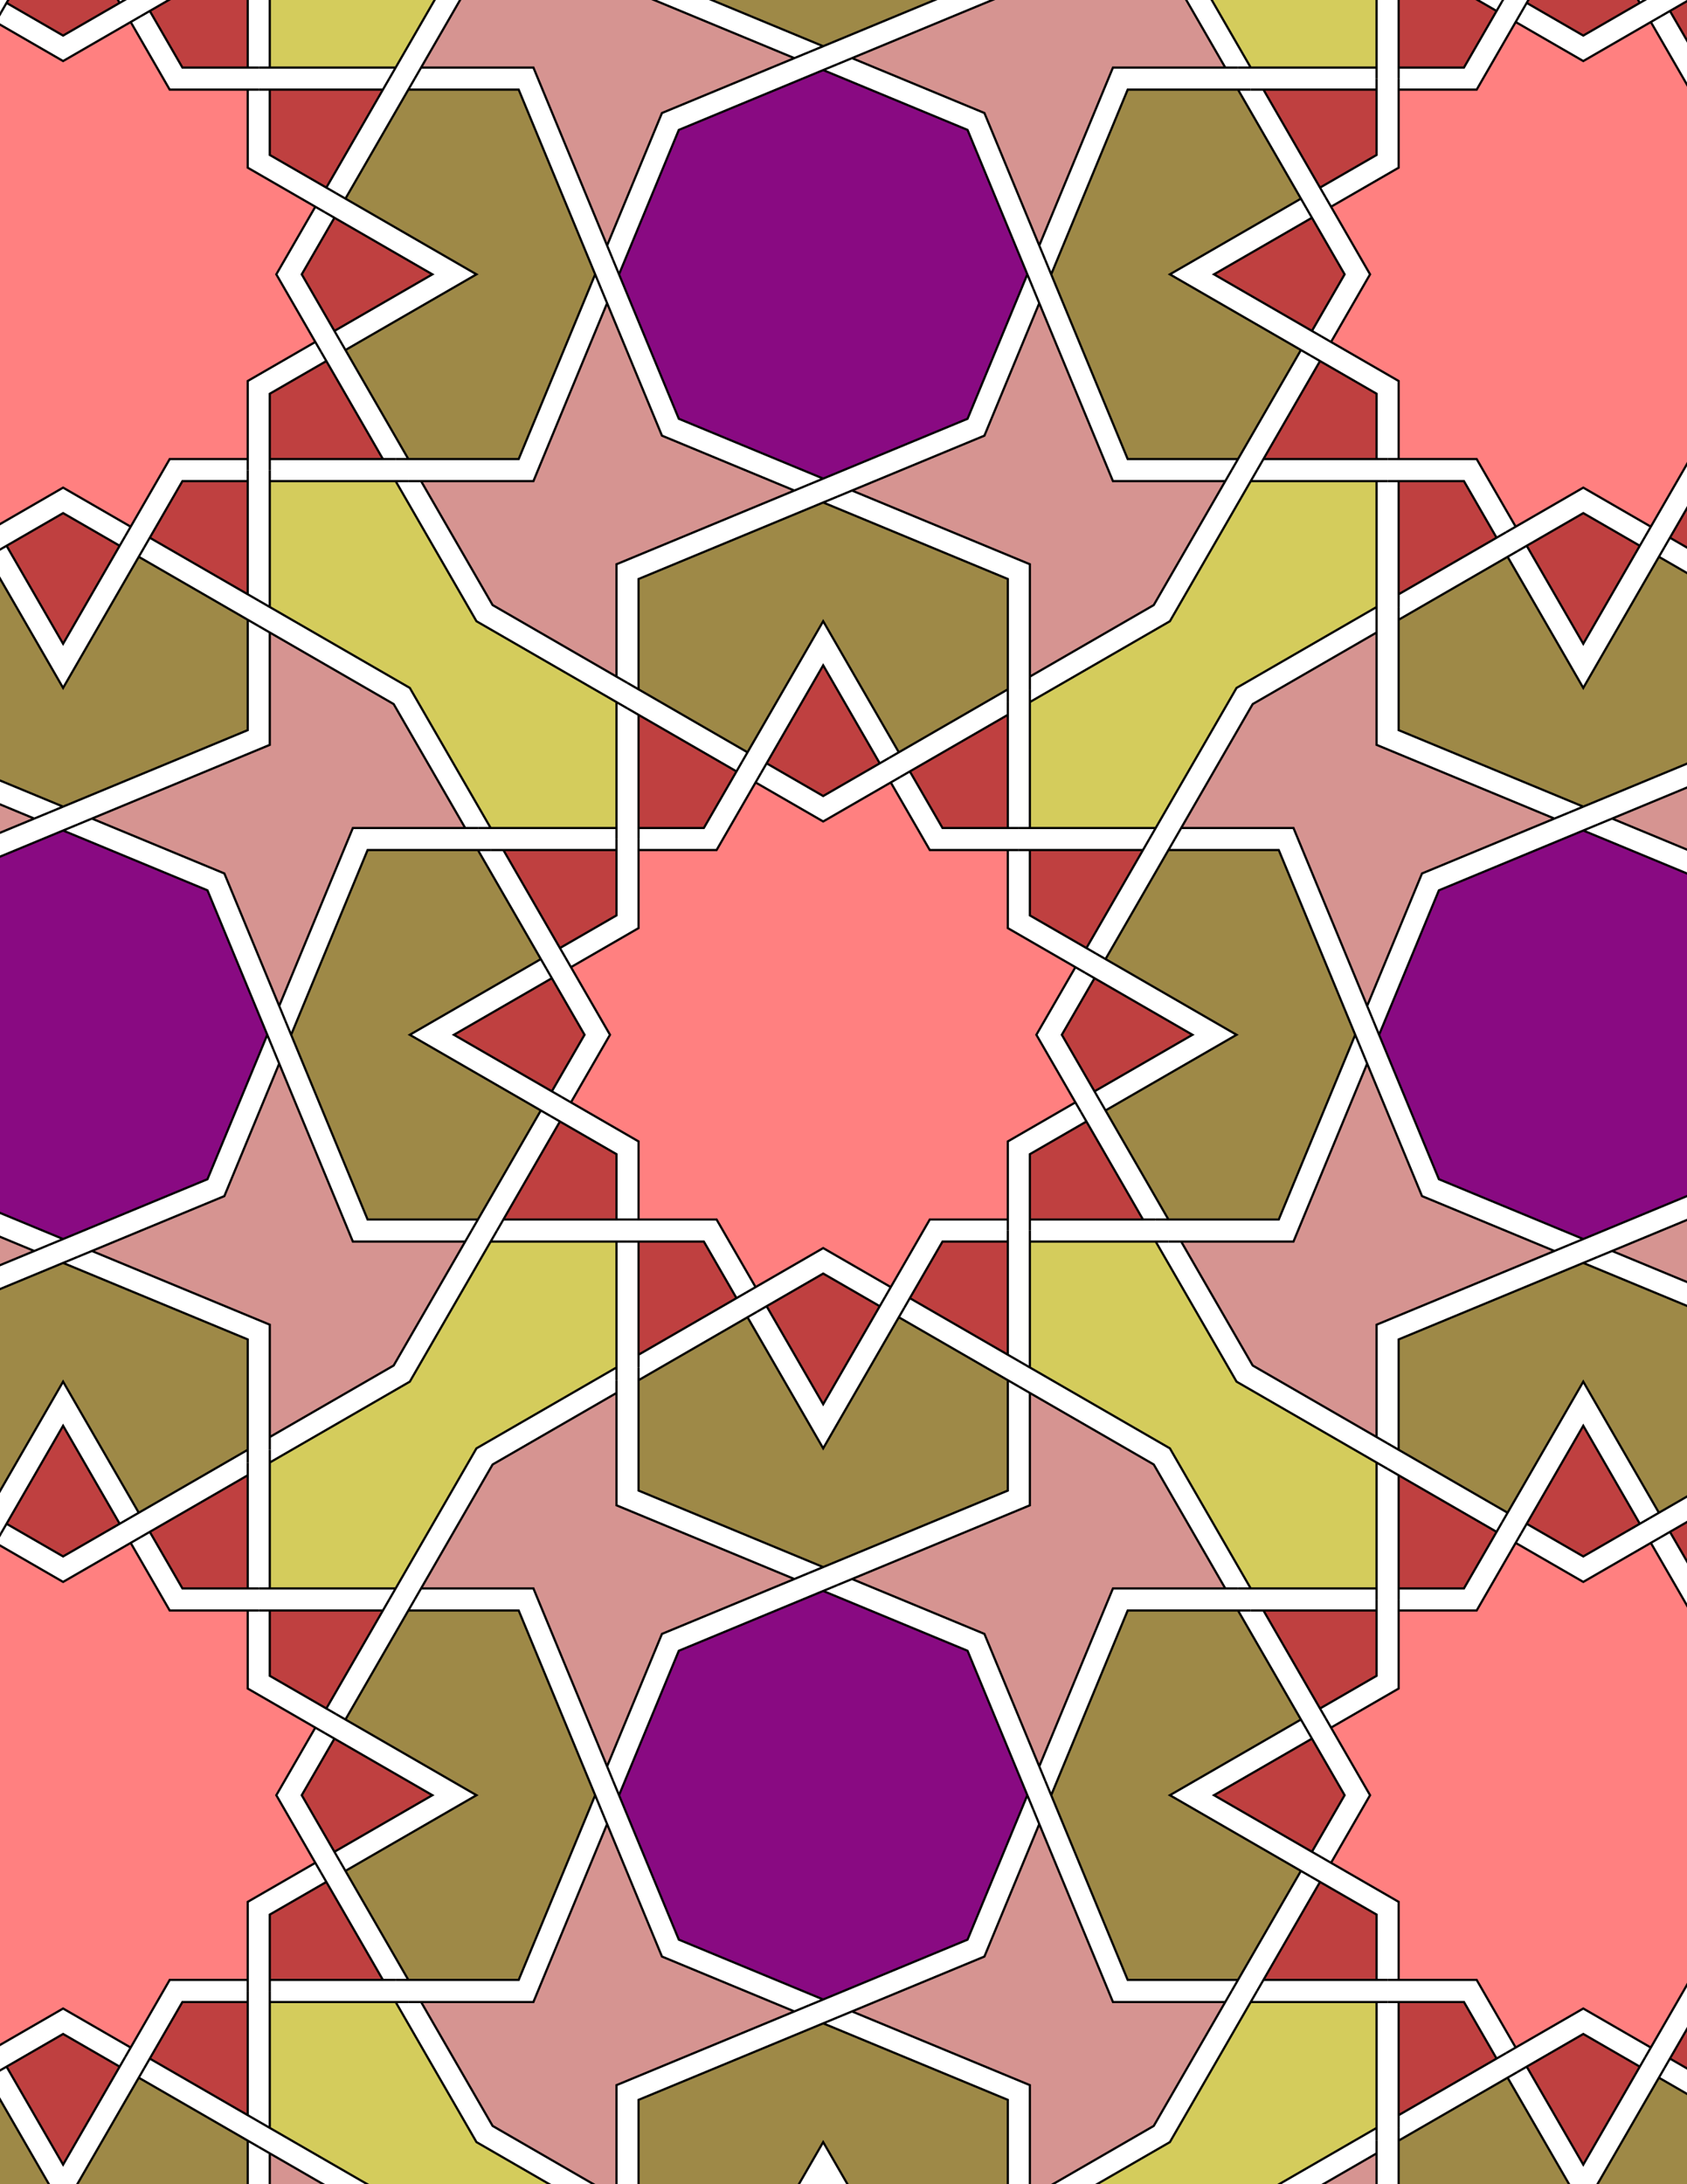 <svg xmlns="http://www.w3.org/2000/svg" xmlns:xlink="http://www.w3.org/1999/xlink" xmlns:inkscape="http://www.inkscape.org/namespaces/inkscape" version="1.1" width="612" height="792" viewBox="0 0 612 792">
<path transform="matrix(.1,0,0,-.1,0,792)" d="M3231.5 3252.9 3211.5 3218.2 3231.5 3252.9 3373 3498H3656.1V3458 3498 3781.1L3901.3 3922.7 3921.3 3888 3901.3 3922.7 3759.7 4167.8 3901.3 4413 3935.9 4393 3901.3 4413 3656.1 4554.6V4837.7H3696.1 3656.1 3373L3231.5 5082.8 3266.1 5102.8 3231.5 5082.8 2986.3 4941.3 2741.1 5082.8 2761.1 5117.5 2741.1 5082.8 2599.6 4837.7H2316.5V4877.7 4837.7 4554.6L2071.3 4413 2051.3 4447.7 2071.3 4413 2212.9 4167.8 2071.3 3922.7 2036.7 3942.7 2071.3 3922.7 2316.5 3781.1V3498H2276.5 2316.5 2599.6L2741.1 3252.9 2706.5 3232.9 2741.1 3252.9 2986.3 3394.4" fill="#ff8080"/>
<path transform="matrix(.1,0,0,-.1,0,792)" stroke-width="8" stroke-linecap="butt" stroke-miterlimit="10" stroke-linejoin="miter" fill="none" stroke="#000000" d="M3231.5 3252.9 3211.5 3218.2 3231.5 3252.9 3373 3498H3656.1V3458 3498 3781.1L3901.3 3922.7 3921.3 3888 3901.3 3922.7 3759.7 4167.8 3901.3 4413 3935.9 4393 3901.3 4413 3656.1 4554.6V4837.7H3696.1 3656.1 3373L3231.5 5082.8 3266.1 5102.8 3231.5 5082.8 2986.3 4941.3 2741.1 5082.8 2761.1 5117.5 2741.1 5082.8 2599.6 4837.7H2316.5V4877.7 4837.7 4554.6L2071.3 4413 2051.3 4447.7 2071.3 4413 2212.9 4167.8 2071.3 3922.7 2036.7 3942.7 2071.3 3922.7 2316.5 3781.1V3498H2276.5 2316.5 2599.6L2741.1 3252.9 2706.5 3232.9 2741.1 3252.9 2986.3 3394.4Z"/>
<path transform="matrix(.1,0,0,-.1,0,792)" d="M3419.2 4917.7H3696.1 3656.1V5374.2 5328L3300.7 5122.8 3266.1 5102.8 3300.7 5122.8" fill="#bf4040"/>
<path transform="matrix(.1,0,0,-.1,0,792)" stroke-width="8" stroke-linecap="butt" stroke-miterlimit="10" stroke-linejoin="miter" fill="none" stroke="#000000" d="M3419.2 4917.7H3696.1 3656.1V5374.2 5328L3300.7 5122.8 3266.1 5102.8 3300.7 5122.8Z"/>
<path transform="matrix(.1,0,0,-.1,0,792)" d="M2553.4 4917.7 2671.8 5122.8 2691.8 5157.5 2671.8 5122.8 2316.5 5328 2276.5 5351.1 2316.5 5328V4917.7 4877.7 4917.7" fill="#bf4040"/>
<path transform="matrix(.1,0,0,-.1,0,792)" stroke-width="8" stroke-linecap="butt" stroke-miterlimit="10" stroke-linejoin="miter" fill="none" stroke="#000000" d="M2553.4 4917.7 2671.8 5122.8 2691.8 5157.5 2671.8 5122.8 2316.5 5328 2276.5 5351.1 2316.5 5328V4917.7 4877.7 4917.7Z"/>
<path transform="matrix(.1,0,0,-.1,0,792)" d="M2553.4 3418H2276.5 2316.5V2961.5 3007.7L2671.8 3212.9 2706.5 3232.9 2671.8 3212.9" fill="#bf4040"/>
<path transform="matrix(.1,0,0,-.1,0,792)" stroke-width="8" stroke-linecap="butt" stroke-miterlimit="10" stroke-linejoin="miter" fill="none" stroke="#000000" d="M2553.4 3418H2276.5 2316.5V2961.5 3007.7L2671.8 3212.9 2706.5 3232.9 2671.8 3212.9Z"/>
<path transform="matrix(.1,0,0,-.1,0,792)" d="M3419.2 3418 3300.7 3212.9 3280.7 3178.2 3300.7 3212.9 3656.1 3007.7 3696.1 2984.6 3656.1 3007.7V3418 3458 3418" fill="#bf4040"/>
<path transform="matrix(.1,0,0,-.1,0,792)" stroke-width="8" stroke-linecap="butt" stroke-miterlimit="10" stroke-linejoin="miter" fill="none" stroke="#000000" d="M3419.2 3418 3300.7 3212.9 3280.7 3178.2 3300.7 3212.9 3656.1 3007.7 3696.1 2984.6 3656.1 3007.7V3418 3458 3418Z"/>
<path transform="matrix(.1,0,0,-.1,0,792)" d="M2986.3 5033.6 3191.5 5152.1 3226.1 5172.1 3191.5 5152.1 2986.3 5507.5 2781.1 5152.1 2761.1 5117.5 2781.1 5152.1" fill="#bf4040"/>
<path transform="matrix(.1,0,0,-.1,0,792)" stroke-width="8" stroke-linecap="butt" stroke-miterlimit="10" stroke-linejoin="miter" fill="none" stroke="#000000" d="M2986.3 5033.6 3191.5 5152.1 3226.1 5172.1 3191.5 5152.1 2986.3 5507.5 2781.1 5152.1 2761.1 5117.5 2781.1 5152.1Z"/>
<path transform="matrix(.1,0,0,-.1,0,792)" d="M2986.3 3302 2781.1 3183.6 2746.5 3163.6 2781.1 3183.6 2986.3 2828.2 3191.5 3183.6 3211.5 3218.2 3191.5 3183.6" fill="#bf4040"/>
<path transform="matrix(.1,0,0,-.1,0,792)" stroke-width="8" stroke-linecap="butt" stroke-miterlimit="10" stroke-linejoin="miter" fill="none" stroke="#000000" d="M2986.3 3302 2781.1 3183.6 2746.5 3163.6 2781.1 3183.6 2986.3 2828.2 3191.5 3183.6 3211.5 3218.2 3191.5 3183.6Z"/>
<path transform="matrix(.1,0,0,-.1,0,792)" d="M3260.7 5192.1 3226.1 5172.1 3260.7 5192.1 3656.1 5420.4V5374.2 5420.4 5820.5L2986.3 6098 3038.6 6119.6 2986.3 6098 2316.5 5820.5V5420.4L2276.5 5443.5 2316.5 5420.4 2711.8 5192.1 2691.8 5157.5 2711.8 5192.1 2986.3 5667.5" fill="#9e8947"/>
<path transform="matrix(.1,0,0,-.1,0,792)" stroke-width="8" stroke-linecap="butt" stroke-miterlimit="10" stroke-linejoin="miter" fill="none" stroke="#000000" d="M3260.7 5192.1 3226.1 5172.1 3260.7 5192.1 3656.1 5420.4V5374.2 5420.4 5820.5L2986.3 6098 3038.6 6119.6 2986.3 6098 2316.5 5820.5V5420.4L2276.5 5443.5 2316.5 5420.4 2711.8 5192.1 2691.8 5157.5 2711.8 5192.1 2986.3 5667.5Z"/>
<path transform="matrix(.1,0,0,-.1,0,792)" d="M2236.5 4837.7V4877.7 4837.7H1780 1826.2L2031.3 4482.3 2051.3 4447.7 2031.3 4482.3 2236.5 4600.7" fill="#bf4040"/>
<path transform="matrix(.1,0,0,-.1,0,792)" stroke-width="8" stroke-linecap="butt" stroke-miterlimit="10" stroke-linejoin="miter" fill="none" stroke="#000000" d="M2236.5 4837.7V4877.7 4837.7H1780 1826.2L2031.3 4482.3 2051.3 4447.7 2031.3 4482.3 2236.5 4600.7Z"/>
<path transform="matrix(.1,0,0,-.1,0,792)" d="M2236.5 4917.7V4877.7 5374.2L2276.5 5351.1 2236.5 5374.2 1728.5 5667.4 1435.3 6175.4H1481.4 1435.3 978.699V6215.4 6175.4 5718.9L938.699 5742 978.699 5718.9 1486.7 5425.6 1780 4917.7H1733.8 1780" fill="#d4cc5c"/>
<path transform="matrix(.1,0,0,-.1,0,792)" stroke-width="8" stroke-linecap="butt" stroke-miterlimit="10" stroke-linejoin="miter" fill="none" stroke="#000000" d="M2236.5 4917.7V4877.7 5374.2L2276.5 5351.1 2236.5 5374.2 1728.5 5667.4 1435.3 6175.4H1481.4 1435.3 978.699V6215.4 6175.4 5718.9L938.699 5742 978.699 5718.9 1486.7 5425.6 1780 4917.7H1733.8 1780Z"/>
<path transform="matrix(.1,0,0,-.1,0,792)" d="M2236.5 3734.9 2031.3 3853.4 1996.7 3873.4 2031.3 3853.4 1826.2 3498 1803.1 3458 1826.2 3498H2236.5 2276.5 2236.5" fill="#bf4040"/>
<path transform="matrix(.1,0,0,-.1,0,792)" stroke-width="8" stroke-linecap="butt" stroke-miterlimit="10" stroke-linejoin="miter" fill="none" stroke="#000000" d="M2236.5 3734.9 2031.3 3853.4 1996.7 3873.4 2031.3 3853.4 1826.2 3498 1803.1 3458 1826.2 3498H2236.5 2276.5 2236.5Z"/>
<path transform="matrix(.1,0,0,-.1,0,792)" d="M2236.5 3418H2276.5 1780L1803.1 3458 1780 3418 1486.7 2910.1 978.699 2616.8V2663 2616.8 2160.3H938.699 978.699 1435.3L1412.2 2120.3 1435.3 2160.3 1728.5 2668.2 2236.5 2961.5V2915.3 2961.5" fill="#d4cc5c"/>
<path transform="matrix(.1,0,0,-.1,0,792)" stroke-width="8" stroke-linecap="butt" stroke-miterlimit="10" stroke-linejoin="miter" fill="none" stroke="#000000" d="M2236.5 3418H2276.5 1780L1803.1 3458 1780 3418 1486.7 2910.1 978.699 2616.8V2663 2616.8 2160.3H938.699 978.699 1435.3L1412.2 2120.3 1435.3 2160.3 1728.5 2668.2 2236.5 2961.5V2915.3 2961.5Z"/>
<path transform="matrix(.1,0,0,-.1,0,792)" d="M3736.1 3498V3458 3498H4192.6 4146.4L3941.3 3853.4 3921.3 3888 3941.3 3853.4 3736.1 3734.9" fill="#bf4040"/>
<path transform="matrix(.1,0,0,-.1,0,792)" stroke-width="8" stroke-linecap="butt" stroke-miterlimit="10" stroke-linejoin="miter" fill="none" stroke="#000000" d="M3736.1 3498V3458 3498H4192.6 4146.4L3941.3 3853.4 3921.3 3888 3941.3 3853.4 3736.1 3734.9Z"/>
<path transform="matrix(.1,0,0,-.1,0,792)" d="M3736.1 3418V3458 2961.5L3696.1 2984.6 3736.1 2961.5 4244.1 2668.2 4537.3 2160.3H4491.2 4537.3 4993.9V2120.3 2160.3 2616.8L5033.9 2593.7 4993.9 2616.8 4485.9 2910.1 4192.6 3418H4238.8 4192.6" fill="#d4cc5c"/>
<path transform="matrix(.1,0,0,-.1,0,792)" stroke-width="8" stroke-linecap="butt" stroke-miterlimit="10" stroke-linejoin="miter" fill="none" stroke="#000000" d="M3736.1 3418V3458 2961.5L3696.1 2984.6 3736.1 2961.5 4244.1 2668.2 4537.3 2160.3H4491.2 4537.3 4993.9V2120.3 2160.3 2616.8L5033.9 2593.7 4993.9 2616.8 4485.9 2910.1 4192.6 3418H4238.8 4192.6Z"/>
<path transform="matrix(.1,0,0,-.1,0,792)" d="M3736.1 4600.7 3941.3 4482.3 3975.9 4462.3 3941.3 4482.3 4146.4 4837.7 4169.5 4877.7 4146.4 4837.7H3736.1 3696.1 3736.1" fill="#bf4040"/>
<path transform="matrix(.1,0,0,-.1,0,792)" stroke-width="8" stroke-linecap="butt" stroke-miterlimit="10" stroke-linejoin="miter" fill="none" stroke="#000000" d="M3736.1 4600.7 3941.3 4482.3 3975.9 4462.3 3941.3 4482.3 4146.4 4837.7 4169.5 4877.7 4146.4 4837.7H3736.1 3696.1 3736.1Z"/>
<path transform="matrix(.1,0,0,-.1,0,792)" d="M3736.1 4917.7H3696.1 4192.6L4169.5 4877.7 4192.6 4917.7 4485.9 5425.6 4993.9 5718.9V5672.7 5718.9 6175.4H5033.9 4993.9 4537.3L4560.4 6215.4 4537.3 6175.4 4244.1 5667.4 3736.1 5374.2V5420.4 5374.2" fill="#d4cc5c"/>
<path transform="matrix(.1,0,0,-.1,0,792)" stroke-width="8" stroke-linecap="butt" stroke-miterlimit="10" stroke-linejoin="miter" fill="none" stroke="#000000" d="M3736.1 4917.7H3696.1 4192.6L4169.5 4877.7 4192.6 4917.7 4485.9 5425.6 4993.9 5718.9V5672.7 5718.9 6175.4H5033.9 4993.9 4537.3L4560.4 6215.4 4537.3 6175.4 4244.1 5667.4 3736.1 5374.2V5420.4 5374.2Z"/>
<path transform="matrix(.1,0,0,-.1,0,792)" d="M2711.8 3143.6 2746.5 3163.6 2711.8 3143.6 2316.5 2915.3V2961.5 2915.3 2515.1L2986.3 2237.7 2934 2216.1 2986.3 2237.7 3656.1 2515.1V2915.3L3696.1 2892.2 3656.1 2915.3 3260.7 3143.6 3280.7 3178.2 3260.7 3143.6 2986.3 2668.2" fill="#9e8947"/>
<path transform="matrix(.1,0,0,-.1,0,792)" stroke-width="8" stroke-linecap="butt" stroke-miterlimit="10" stroke-linejoin="miter" fill="none" stroke="#000000" d="M2711.8 3143.6 2746.5 3163.6 2711.8 3143.6 2316.5 2915.3V2961.5 2915.3 2515.1L2986.3 2237.7 2934 2216.1 2986.3 2237.7 3656.1 2515.1V2915.3L3696.1 2892.2 3656.1 2915.3 3260.7 3143.6 3280.7 3178.2 3260.7 3143.6 2986.3 2668.2Z"/>
<path transform="matrix(.1,0,0,-.1,0,792)" d="M2120.5 4167.8 2002 4373 1982 4407.7 2002 4373 1646.7 4167.8 2002 3962.7 2036.7 3942.7 2002 3962.7" fill="#bf4040"/>
<path transform="matrix(.1,0,0,-.1,0,792)" stroke-width="8" stroke-linecap="butt" stroke-miterlimit="10" stroke-linejoin="miter" fill="none" stroke="#000000" d="M2120.5 4167.8 2002 4373 1982 4407.7 2002 4373 1646.7 4167.8 2002 3962.7 2036.7 3942.7 2002 3962.7Z"/>
<path transform="matrix(.1,0,0,-.1,0,792)" d="M3852.1 4167.8 3970.6 3962.7 3990.6 3928 3970.6 3962.7 4325.9 4167.8 3970.6 4373 3935.9 4393 3970.6 4373" fill="#bf4040"/>
<path transform="matrix(.1,0,0,-.1,0,792)" stroke-width="8" stroke-linecap="butt" stroke-miterlimit="10" stroke-linejoin="miter" fill="none" stroke="#000000" d="M3852.1 4167.8 3970.6 3962.7 3990.6 3928 3970.6 3962.7 4325.9 4167.8 3970.6 4373 3935.9 4393 3970.6 4373Z"/>
<path transform="matrix(.1,0,0,-.1,0,792)" d="M3736.1 5466.5V5420.4 5466.5L4185.5 5726 4445 6175.4 4468.1 6215.4 4445 6175.4H4037.5L3770.2 6820.7 3748.6 6873 3770.2 6820.7 3571.2 6340.3 3090.8 6141.3 3038.6 6119.6 3090.8 6141.3 3736.1 5874" fill="#d69491"/>
<path transform="matrix(.1,0,0,-.1,0,792)" stroke-width="8" stroke-linecap="butt" stroke-miterlimit="10" stroke-linejoin="miter" fill="none" stroke="#000000" d="M3736.1 5466.5V5420.4 5466.5L4185.5 5726 4445 6175.4 4468.1 6215.4 4445 6175.4H4037.5L3770.2 6820.7 3748.6 6873 3770.2 6820.7 3571.2 6340.3 3090.8 6141.3 3038.6 6119.6 3090.8 6141.3 3736.1 5874Z"/>
<path transform="matrix(.1,0,0,-.1,0,792)" d="M2236.5 5466.5 2276.5 5443.5 2236.5 5466.5V5874L2881.8 6141.3 2934 6162.9 2881.8 6141.3 2401.4 6340.3 2202.4 6820.7 2180.7 6873 2202.4 6820.7 1935.1 6175.4H1527.6 1481.4 1527.6L1787.1 5726" fill="#d69491"/>
<path transform="matrix(.1,0,0,-.1,0,792)" stroke-width="8" stroke-linecap="butt" stroke-miterlimit="10" stroke-linejoin="miter" fill="none" stroke="#000000" d="M2236.5 5466.5 2276.5 5443.5 2236.5 5466.5V5874L2881.8 6141.3 2934 6162.9 2881.8 6141.3 2401.4 6340.3 2202.4 6820.7 2180.7 6873 2202.4 6820.7 1935.1 6175.4H1527.6 1481.4 1527.6L1787.1 5726Z"/>
<path transform="matrix(.1,0,0,-.1,0,792)" d="M2236.5 2869.1V2915.3 2869.1L1787.1 2609.7 1527.6 2160.3 1504.5 2120.3 1527.6 2160.3H1935.1L2202.4 1515 2224 1462.7 2202.4 1515 2401.4 1995.4 2881.8 2194.4 2934 2216.1 2881.8 2194.4 2236.5 2461.7" fill="#d69491"/>
<path transform="matrix(.1,0,0,-.1,0,792)" stroke-width="8" stroke-linecap="butt" stroke-miterlimit="10" stroke-linejoin="miter" fill="none" stroke="#000000" d="M2236.5 2869.1V2915.3 2869.1L1787.1 2609.7 1527.6 2160.3 1504.5 2120.3 1527.6 2160.3H1935.1L2202.4 1515 2224 1462.7 2202.4 1515 2401.4 1995.4 2881.8 2194.4 2934 2216.1 2881.8 2194.4 2236.5 2461.7Z"/>
<path transform="matrix(.1,0,0,-.1,0,792)" d="M3736.1 2869.1 3696.1 2892.2 3736.1 2869.1V2461.7L3090.8 2194.4 3038.6 2172.8 3090.8 2194.4 3571.2 1995.4 3770.2 1515 3791.9 1462.7 3770.2 1515 4037.5 2160.3H4445 4491.2 4445L4185.5 2609.7" fill="#d69491"/>
<path transform="matrix(.1,0,0,-.1,0,792)" stroke-width="8" stroke-linecap="butt" stroke-miterlimit="10" stroke-linejoin="miter" fill="none" stroke="#000000" d="M3736.1 2869.1 3696.1 2892.2 3736.1 2869.1V2461.7L3090.8 2194.4 3038.6 2172.8 3090.8 2194.4 3571.2 1995.4 3770.2 1515 3791.9 1462.7 3770.2 1515 4037.5 2160.3H4445 4491.2 4445L4185.5 2609.7Z"/>
<path transform="matrix(.1,0,0,-.1,0,792)" d="M1962 4442.3 1982 4407.7 1962 4442.3 1733.8 4837.7H1780 1733.8 1333.6L1056.2 4167.8 1034.5 4220.1 1056.2 4167.8 1333.6 3498H1733.8L1710.7 3458 1733.8 3498 1962 3893.4 1996.7 3873.4 1962 3893.4 1486.7 4167.8" fill="#9e8947"/>
<path transform="matrix(.1,0,0,-.1,0,792)" stroke-width="8" stroke-linecap="butt" stroke-miterlimit="10" stroke-linejoin="miter" fill="none" stroke="#000000" d="M1962 4442.3 1982 4407.7 1962 4442.3 1733.8 4837.7H1780 1733.8 1333.6L1056.2 4167.8 1034.5 4220.1 1056.2 4167.8 1333.6 3498H1733.8L1710.7 3458 1733.8 3498 1962 3893.4 1996.7 3873.4 1962 3893.4 1486.7 4167.8Z"/>
<path transform="matrix(.1,0,0,-.1,0,792)" d="M4010.6 3893.4 3990.6 3928 4010.6 3893.4 4238.8 3498H4192.6 4238.8 4639L4916.4 4167.8 4938.1 4115.6 4916.4 4167.8 4639 4837.7H4238.8L4261.9 4877.7 4238.8 4837.7 4010.6 4442.3 3975.9 4462.3 4010.6 4442.3 4485.9 4167.8" fill="#9e8947"/>
<path transform="matrix(.1,0,0,-.1,0,792)" stroke-width="8" stroke-linecap="butt" stroke-miterlimit="10" stroke-linejoin="miter" fill="none" stroke="#000000" d="M4010.6 3893.4 3990.6 3928 4010.6 3893.4 4238.8 3498H4192.6 4238.8 4639L4916.4 4167.8 4938.1 4115.6 4916.4 4167.8 4639 4837.7H4238.8L4261.9 4877.7 4238.8 4837.7 4010.6 4442.3 3975.9 4462.3 4010.6 4442.3 4485.9 4167.8Z"/>
<path transform="matrix(.1,0,0,-.1,0,792)" d="M1687.6 4917.7H1733.8 1687.6L1428.1 5367 978.699 5626.5 938.699 5649.6 978.699 5626.5V5219.1L333.398 4951.8 281.199 4930.1 333.398 4951.8 813.898 4752.8 1012.9 4272.4 1034.5 4220.1 1012.9 4272.4 1280.1 4917.7" fill="#d69491"/>
<path transform="matrix(.1,0,0,-.1,0,792)" stroke-width="8" stroke-linecap="butt" stroke-miterlimit="10" stroke-linejoin="miter" fill="none" stroke="#000000" d="M1687.6 4917.7H1733.8 1687.6L1428.1 5367 978.699 5626.5 938.699 5649.6 978.699 5626.5V5219.1L333.398 4951.8 281.199 4930.1 333.398 4951.8 813.898 4752.8 1012.9 4272.4 1034.5 4220.1 1012.9 4272.4 1280.1 4917.7Z"/>
<path transform="matrix(.1,0,0,-.1,0,792)" d="M1687.6 3418 1710.7 3458 1687.6 3418H1280.1L1012.9 4063.3 991.199 4115.6 1012.9 4063.3 813.898 3582.9 333.398 3383.9 281.199 3362.3 333.398 3383.9 978.699 3116.6V2709.2 2663 2709.2L1428.1 2968.6" fill="#d69491"/>
<path transform="matrix(.1,0,0,-.1,0,792)" stroke-width="8" stroke-linecap="butt" stroke-miterlimit="10" stroke-linejoin="miter" fill="none" stroke="#000000" d="M1687.6 3418 1710.7 3458 1687.6 3418H1280.1L1012.9 4063.3 991.199 4115.6 1012.9 4063.3 813.898 3582.9 333.398 3383.9 281.199 3362.3 333.398 3383.9 978.699 3116.6V2709.2 2663 2709.2L1428.1 2968.6Z"/>
<path transform="matrix(.1,0,0,-.1,0,792)" d="M4285 3418H4238.8 4285L4544.5 2968.6 4993.9 2709.2 5033.9 2686.1 4993.9 2709.2V3116.6L5639.1 3383.9 5691.4 3405.6 5639.1 3383.9 5158.7 3582.9 4959.7 4063.3 4938.1 4115.6 4959.7 4063.3 4692.4 3418" fill="#d69491"/>
<path transform="matrix(.1,0,0,-.1,0,792)" stroke-width="8" stroke-linecap="butt" stroke-miterlimit="10" stroke-linejoin="miter" fill="none" stroke="#000000" d="M4285 3418H4238.8 4285L4544.5 2968.6 4993.9 2709.2 5033.9 2686.1 4993.9 2709.2V3116.6L5639.1 3383.9 5691.4 3405.6 5639.1 3383.9 5158.7 3582.9 4959.7 4063.3 4938.1 4115.6 4959.7 4063.3 4692.4 3418Z"/>
<path transform="matrix(.1,0,0,-.1,0,792)" d="M4285 4917.7 4261.9 4877.7 4285 4917.7H4692.4L4959.7 4272.4 4981.4 4220.1 4959.7 4272.4 5158.7 4752.8 5639.1 4951.8 5691.4 4973.4 5639.1 4951.8 4993.9 5219.1V5626.5 5672.7 5626.5L4544.5 5367" fill="#d69491"/>
<path transform="matrix(.1,0,0,-.1,0,792)" stroke-width="8" stroke-linecap="butt" stroke-miterlimit="10" stroke-linejoin="miter" fill="none" stroke="#000000" d="M4285 4917.7 4261.9 4877.7 4285 4917.7H4692.4L4959.7 4272.4 4981.4 4220.1 4959.7 4272.4 5158.7 4752.8 5639.1 4951.8 5691.4 4973.4 5639.1 4951.8 4993.9 5219.1V5626.5 5672.7 5626.5L4544.5 5367Z"/>
<path transform="matrix(.1,0,0,-.1,0,792)" d="M2986.3 6184.6 2934 6162.9 2986.3 6184.6 3510 6401.5 3726.9 6925.2 3748.6 6873 3726.9 6925.2 3510 7448.9 2986.3 7665.9 3038.6 7687.5 2986.3 7665.9 2462.6 7448.9 2245.7 6925.2 2224 6977.5 2245.7 6925.2 2462.6 6401.5" fill="#890a82"/>
<path transform="matrix(.1,0,0,-.1,0,792)" stroke-width="8" stroke-linecap="butt" stroke-miterlimit="10" stroke-linejoin="miter" fill="none" stroke="#000000" d="M2986.3 6184.6 2934 6162.9 2986.3 6184.6 3510 6401.5 3726.9 6925.2 3748.6 6873 3726.9 6925.2 3510 7448.9 2986.3 7665.9 3038.6 7687.5 2986.3 7665.9 2462.6 7448.9 2245.7 6925.2 2224 6977.5 2245.7 6925.2 2462.6 6401.5Z"/>
<path transform="matrix(.1,0,0,-.1,0,792)" d="M4091 6255.4H4491.2L4468.1 6215.4 4491.2 6255.4 4719.4 6650.8 4754.1 6630.8 4719.4 6650.8 4244.1 6925.2 4719.4 7199.7 4739.4 7165 4719.4 7199.7 4491.2 7595H4537.3 4491.2 4091L3813.5 6925.2 3791.9 6977.5 3813.5 6925.2" fill="#9e8947"/>
<path transform="matrix(.1,0,0,-.1,0,792)" stroke-width="8" stroke-linecap="butt" stroke-miterlimit="10" stroke-linejoin="miter" fill="none" stroke="#000000" d="M4091 6255.4H4491.2L4468.1 6215.4 4491.2 6255.4 4719.4 6650.8 4754.1 6630.8 4719.4 6650.8 4244.1 6925.2 4719.4 7199.7 4739.4 7165 4719.4 7199.7 4491.2 7595H4537.3 4491.2 4091L3813.5 6925.2 3791.9 6977.5 3813.5 6925.2Z"/>
<path transform="matrix(.1,0,0,-.1,0,792)" d="M1881.6 6255.4 2159.1 6925.2 2180.7 6873 2159.1 6925.2 1881.6 7595H1481.4L1504.5 7635 1481.4 7595 1253.2 7199.7 1218.5 7219.7 1253.2 7199.7 1728.5 6925.2 1253.2 6650.8 1233.2 6685.4 1253.2 6650.8 1481.4 6255.4H1435.3 1481.4" fill="#9e8947"/>
<path transform="matrix(.1,0,0,-.1,0,792)" stroke-width="8" stroke-linecap="butt" stroke-miterlimit="10" stroke-linejoin="miter" fill="none" stroke="#000000" d="M1881.6 6255.4 2159.1 6925.2 2180.7 6873 2159.1 6925.2 1881.6 7595H1481.4L1504.5 7635 1481.4 7595 1253.2 7199.7 1218.5 7219.7 1253.2 7199.7 1728.5 6925.2 1253.2 6650.8 1233.2 6685.4 1253.2 6650.8 1481.4 6255.4H1435.3 1481.4Z"/>
<path transform="matrix(.1,0,0,-.1,0,792)" d="M2986.3 2151.1 3038.6 2172.8 2986.3 2151.1 2462.6 1934.2 2245.7 1410.5 2224 1462.7 2245.7 1410.5 2462.6 886.801 2986.3 669.801 2934 648.199 2986.3 669.801 3510 886.801 3726.9 1410.5 3748.6 1358.2 3726.9 1410.5 3510 1934.2" fill="#890a82"/>
<path transform="matrix(.1,0,0,-.1,0,792)" stroke-width="8" stroke-linecap="butt" stroke-miterlimit="10" stroke-linejoin="miter" fill="none" stroke="#000000" d="M2986.3 2151.1 3038.6 2172.8 2986.3 2151.1 2462.6 1934.2 2245.7 1410.5 2224 1462.7 2245.7 1410.5 2462.6 886.801 2986.3 669.801 2934 648.199 2986.3 669.801 3510 886.801 3726.9 1410.5 3748.6 1358.2 3726.9 1410.5 3510 1934.2Z"/>
<path transform="matrix(.1,0,0,-.1,0,792)" d="M1389.1 6255.4H1435.3 1389.1L1183.9 6610.8 1163.9 6645.4 1183.9 6610.8 978.699 6492.3V6255.4 6215.4 6255.4" fill="#bf4040"/>
<path transform="matrix(.1,0,0,-.1,0,792)" stroke-width="8" stroke-linecap="butt" stroke-miterlimit="10" stroke-linejoin="miter" fill="none" stroke="#000000" d="M1389.1 6255.4H1435.3 1389.1L1183.9 6610.8 1163.9 6645.4 1183.9 6610.8 978.699 6492.3V6255.4 6215.4 6255.4Z"/>
<path transform="matrix(.1,0,0,-.1,0,792)" d="M1481.4 2080.3 1504.5 2120.3 1481.4 2080.3 1253.2 1684.9 1218.5 1704.9 1253.2 1684.9 1728.5 1410.5 1253.2 1136 1233.2 1170.7 1253.2 1136 1481.4 740.699H1435.3 1481.4 1881.6L2159.1 1410.5 2180.7 1358.2 2159.1 1410.5 1881.6 2080.3" fill="#9e8947"/>
<path transform="matrix(.1,0,0,-.1,0,792)" stroke-width="8" stroke-linecap="butt" stroke-miterlimit="10" stroke-linejoin="miter" fill="none" stroke="#000000" d="M1481.4 2080.3 1504.5 2120.3 1481.4 2080.3 1253.2 1684.9 1218.5 1704.9 1253.2 1684.9 1728.5 1410.5 1253.2 1136 1233.2 1170.7 1253.2 1136 1481.4 740.699H1435.3 1481.4 1881.6L2159.1 1410.5 2180.7 1358.2 2159.1 1410.5 1881.6 2080.3Z"/>
<path transform="matrix(.1,0,0,-.1,0,792)" d="M1389.1 2080.3 1412.2 2120.3 1389.1 2080.3H938.699 978.699V1843.4L1183.9 1724.9 1218.5 1704.9 1183.9 1724.9" fill="#bf4040"/>
<path transform="matrix(.1,0,0,-.1,0,792)" stroke-width="8" stroke-linecap="butt" stroke-miterlimit="10" stroke-linejoin="miter" fill="none" stroke="#000000" d="M1389.1 2080.3 1412.2 2120.3 1389.1 2080.3H938.699 978.699V1843.4L1183.9 1724.9 1218.5 1704.9 1183.9 1724.9Z"/>
<path transform="matrix(.1,0,0,-.1,0,792)" d="M4091 2080.3 3813.5 1410.5 3791.9 1462.7 3813.5 1410.5 4091 740.699H4491.2L4468.1 700.699 4491.2 740.699 4719.4 1136 4754.1 1116 4719.4 1136 4244.1 1410.5 4719.4 1684.9 4739.4 1650.3 4719.4 1684.9 4491.2 2080.3H4537.3 4491.2" fill="#9e8947"/>
<path transform="matrix(.1,0,0,-.1,0,792)" stroke-width="8" stroke-linecap="butt" stroke-miterlimit="10" stroke-linejoin="miter" fill="none" stroke="#000000" d="M4091 2080.3 3813.5 1410.5 3791.9 1462.7 3813.5 1410.5 4091 740.699H4491.2L4468.1 700.699 4491.2 740.699 4719.4 1136 4754.1 1116 4719.4 1136 4244.1 1410.5 4719.4 1684.9 4739.4 1650.3 4719.4 1684.9 4491.2 2080.3H4537.3 4491.2Z"/>
<path transform="matrix(.1,0,0,-.1,0,792)" d="M4583.5 2080.3H4537.3 4583.5L4788.7 1724.9 4808.7 1690.3 4788.7 1724.9 4993.9 1843.4V2080.3 2120.3 2080.3" fill="#bf4040"/>
<path transform="matrix(.1,0,0,-.1,0,792)" stroke-width="8" stroke-linecap="butt" stroke-miterlimit="10" stroke-linejoin="miter" fill="none" stroke="#000000" d="M4583.5 2080.3H4537.3 4583.5L4788.7 1724.9 4808.7 1690.3 4788.7 1724.9 4993.9 1843.4V2080.3 2120.3 2080.3Z"/>
<path transform="matrix(.1,0,0,-.1,0,792)" d="M4583.5 6255.4 4560.4 6215.4 4583.5 6255.4H5033.9 4993.9V6492.3L4788.7 6610.8 4754.1 6630.8 4788.7 6610.8" fill="#bf4040"/>
<path transform="matrix(.1,0,0,-.1,0,792)" stroke-width="8" stroke-linecap="butt" stroke-miterlimit="10" stroke-linejoin="miter" fill="none" stroke="#000000" d="M4583.5 6255.4 4560.4 6215.4 4583.5 6255.4H5033.9 4993.9V6492.3L4788.7 6610.8 4754.1 6630.8 4788.7 6610.8Z"/>
<path transform="matrix(.1,0,0,-.1,0,792)" d="M1143.9 6680 1163.9 6645.4 1143.9 6680 1002.4 6925.2 1143.9 7170.4 1178.5 7150.4 1143.9 7170.4 898.699 7311.9V7595H938.699 898.699 615.602L474.102 7840.2 508.699 7860.2 474.102 7840.2 228.898 7698.6-16.199 7840.2 3.801 7874.8-16.199 7840.2-157.801 7595H-440.898V7635 7595 7311.9L-686.102 7170.4-706.102 7205-686.102 7170.4-544.5 6925.2-686.102 6680-720.699 6700-686.102 6680-440.898 6538.5V6255.4H-480.898-440.898-157.801L-16.199 6010.2-50.898 5990.2-16.199 6010.2 228.898 6151.8 474.102 6010.2 454.102 5975.6 474.102 6010.2 615.602 6255.4H898.699V6215.4 6255.4 6538.5" fill="#ff8080"/>
<path transform="matrix(.1,0,0,-.1,0,792)" stroke-width="8" stroke-linecap="butt" stroke-miterlimit="10" stroke-linejoin="miter" fill="none" stroke="#000000" d="M1143.9 6680 1163.9 6645.4 1143.9 6680 1002.4 6925.2 1143.9 7170.4 1178.5 7150.4 1143.9 7170.4 898.699 7311.9V7595H938.699 898.699 615.602L474.102 7840.2 508.699 7860.2 474.102 7840.2 228.898 7698.6-16.199 7840.2 3.801 7874.8-16.199 7840.2-157.801 7595H-440.898V7635 7595 7311.9L-686.102 7170.4-706.102 7205-686.102 7170.4-544.5 6925.2-686.102 6680-720.699 6700-686.102 6680-440.898 6538.5V6255.4H-480.898-440.898-157.801L-16.199 6010.2-50.898 5990.2-16.199 6010.2 228.898 6151.8 474.102 6010.2 454.102 5975.6 474.102 6010.2 615.602 6255.4H898.699V6215.4 6255.4 6538.5Z"/>
<path transform="matrix(.1,0,0,-.1,0,792)" d="M1213.2 6720 1233.2 6685.4 1213.2 6720 1568.5 6925.2 1213.2 7130.4 1178.5 7150.4 1213.2 7130.4 1094.7 6925.2" fill="#bf4040"/>
<path transform="matrix(.1,0,0,-.1,0,792)" stroke-width="8" stroke-linecap="butt" stroke-miterlimit="10" stroke-linejoin="miter" fill="none" stroke="#000000" d="M1213.2 6720 1233.2 6685.4 1213.2 6720 1568.5 6925.2 1213.2 7130.4 1178.5 7150.4 1213.2 7130.4 1094.7 6925.2Z"/>
<path transform="matrix(.1,0,0,-.1,0,792)" d="M4759.4 6720 4794.1 6700 4759.4 6720 4877.9 6925.2 4759.4 7130.4 4739.4 7165 4759.4 7130.4 4404.1 6925.2" fill="#bf4040"/>
<path transform="matrix(.1,0,0,-.1,0,792)" stroke-width="8" stroke-linecap="butt" stroke-miterlimit="10" stroke-linejoin="miter" fill="none" stroke="#000000" d="M4759.4 6720 4794.1 6700 4759.4 6720 4877.9 6925.2 4759.4 7130.4 4739.4 7165 4759.4 7130.4 4404.1 6925.2Z"/>
<path transform="matrix(.1,0,0,-.1,0,792)" d="M4828.7 6680 4794.1 6700 4828.7 6680 5073.9 6538.5V6255.4H5033.9 5073.9 5357L5498.5 6010.2 5463.9 5990.2 5498.5 6010.2 5743.7 6151.8 5988.8 6010.2 5968.8 5975.6 5988.8 6010.2 6130.4 6255.4H6413.5V6215.4 6255.4 6538.5L6658.6 6680 6678.6 6645.4 6658.6 6680 6517.1 6925.2 6658.6 7170.4 6693.3 7150.4 6658.6 7170.4 6413.5 7311.9V7595H6453.5 6413.5 6130.4L5988.8 7840.2 6023.5 7860.2 5988.8 7840.2 5743.7 7698.6 5498.5 7840.2 5518.5 7874.8 5498.5 7840.2 5357 7595H5073.9V7635 7595 7311.9L4828.7 7170.4 4808.7 7205 4828.7 7170.4 4970.2 6925.2" fill="#ff8080"/>
<path transform="matrix(.1,0,0,-.1,0,792)" stroke-width="8" stroke-linecap="butt" stroke-miterlimit="10" stroke-linejoin="miter" fill="none" stroke="#000000" d="M4828.7 6680 4794.1 6700 4828.7 6680 5073.9 6538.5V6255.4H5033.9 5073.9 5357L5498.5 6010.2 5463.9 5990.2 5498.5 6010.2 5743.7 6151.8 5988.8 6010.2 5968.8 5975.6 5988.8 6010.2 6130.4 6255.4H6413.5V6215.4 6255.4 6538.5L6658.6 6680 6678.6 6645.4 6658.6 6680 6517.1 6925.2 6658.6 7170.4 6693.3 7150.4 6658.6 7170.4 6413.5 7311.9V7595H6453.5 6413.5 6130.4L5988.8 7840.2 6023.5 7860.2 5988.8 7840.2 5743.7 7698.6 5498.5 7840.2 5518.5 7874.8 5498.5 7840.2 5357 7595H5073.9V7635 7595 7311.9L4828.7 7170.4 4808.7 7205 4828.7 7170.4 4970.2 6925.2Z"/>
<path transform="matrix(.1,0,0,-.1,0,792)" d="M1213.2 1615.6 1178.5 1635.6 1213.2 1615.6 1094.7 1410.5 1213.2 1205.3 1233.2 1170.7 1213.2 1205.3 1568.5 1410.5" fill="#bf4040"/>
<path transform="matrix(.1,0,0,-.1,0,792)" stroke-width="8" stroke-linecap="butt" stroke-miterlimit="10" stroke-linejoin="miter" fill="none" stroke="#000000" d="M1213.2 1615.6 1178.5 1635.6 1213.2 1615.6 1094.7 1410.5 1213.2 1205.3 1233.2 1170.7 1213.2 1205.3 1568.5 1410.5Z"/>
<path transform="matrix(.1,0,0,-.1,0,792)" d="M1143.9 1655.6 1178.5 1635.6 1143.9 1655.6 898.699 1797.2V2080.3H938.699 898.699 615.602L474.102 2325.4 508.699 2345.4 474.102 2325.4 228.898 2183.9-16.199 2325.4 3.801 2360.1-16.199 2325.4-157.801 2080.3H-440.898V2120.3 2080.3 1797.2L-686.102 1655.6-706.102 1690.3-686.102 1655.6-544.5 1410.5-686.102 1165.3-720.699 1185.3-686.102 1165.3-440.898 1023.8V740.699H-480.898-440.898-157.801L-16.199 495.5-50.898 475.5-16.199 495.5 228.898 637 474.102 495.5 454.102 460.898 474.102 495.5 615.602 740.699H898.699V700.699 740.699 1023.8L1143.9 1165.3 1163.9 1130.7 1143.9 1165.3 1002.4 1410.5" fill="#ff8080"/>
<path transform="matrix(.1,0,0,-.1,0,792)" stroke-width="8" stroke-linecap="butt" stroke-miterlimit="10" stroke-linejoin="miter" fill="none" stroke="#000000" d="M1143.9 1655.6 1178.5 1635.6 1143.9 1655.6 898.699 1797.2V2080.3H938.699 898.699 615.602L474.102 2325.4 508.699 2345.4 474.102 2325.4 228.898 2183.9-16.199 2325.4 3.801 2360.1-16.199 2325.4-157.801 2080.3H-440.898V2120.3 2080.3 1797.2L-686.102 1655.6-706.102 1690.3-686.102 1655.6-544.5 1410.5-686.102 1165.3-720.699 1185.3-686.102 1165.3-440.898 1023.8V740.699H-480.898-440.898-157.801L-16.199 495.5-50.898 475.5-16.199 495.5 228.898 637 474.102 495.5 454.102 460.898 474.102 495.5 615.602 740.699H898.699V700.699 740.699 1023.8L1143.9 1165.3 1163.9 1130.7 1143.9 1165.3 1002.4 1410.5Z"/>
<path transform="matrix(.1,0,0,-.1,0,792)" d="M4828.7 1655.6 4808.7 1690.3 4828.7 1655.6 4970.2 1410.5 4828.7 1165.3 4794.1 1185.3 4828.7 1165.3 5073.9 1023.8V740.699H5033.9 5073.9 5357L5498.5 495.5 5463.9 475.5 5498.5 495.5 5743.7 637 5988.8 495.5 5968.8 460.898 5988.8 495.5 6130.4 740.699H6413.5V700.699 740.699 1023.8L6658.6 1165.3 6678.6 1130.7 6658.6 1165.3 6517.1 1410.5 6658.6 1655.6 6693.3 1635.6 6658.6 1655.6 6413.5 1797.2V2080.3H6453.5 6413.5 6130.4L5988.8 2325.4 6023.5 2345.4 5988.8 2325.4 5743.7 2183.9 5498.5 2325.4 5518.5 2360.1 5498.5 2325.4 5357 2080.3H5073.9V2120.3 2080.3 1797.2" fill="#ff8080"/>
<path transform="matrix(.1,0,0,-.1,0,792)" stroke-width="8" stroke-linecap="butt" stroke-miterlimit="10" stroke-linejoin="miter" fill="none" stroke="#000000" d="M4828.7 1655.6 4808.7 1690.3 4828.7 1655.6 4970.2 1410.5 4828.7 1165.3 4794.1 1185.3 4828.7 1165.3 5073.9 1023.8V740.699H5033.9 5073.9 5357L5498.5 495.5 5463.9 475.5 5498.5 495.5 5743.7 637 5988.8 495.5 5968.8 460.898 5988.8 495.5 6130.4 740.699H6413.5V700.699 740.699 1023.8L6658.6 1165.3 6678.6 1130.7 6658.6 1165.3 6517.1 1410.5 6658.6 1655.6 6693.3 1635.6 6658.6 1655.6 6413.5 1797.2V2080.3H6453.5 6413.5 6130.4L5988.8 2325.4 6023.5 2345.4 5988.8 2325.4 5743.7 2183.9 5498.5 2325.4 5518.5 2360.1 5498.5 2325.4 5357 2080.3H5073.9V2120.3 2080.3 1797.2Z"/>
<path transform="matrix(.1,0,0,-.1,0,792)" d="M4759.4 1615.6 4739.4 1650.3 4759.4 1615.6 4404.1 1410.5 4759.4 1205.3 4794.1 1185.3 4759.4 1205.3 4877.9 1410.5" fill="#bf4040"/>
<path transform="matrix(.1,0,0,-.1,0,792)" stroke-width="8" stroke-linecap="butt" stroke-miterlimit="10" stroke-linejoin="miter" fill="none" stroke="#000000" d="M4759.4 1615.6 4739.4 1650.3 4759.4 1615.6 4404.1 1410.5 4759.4 1205.3 4794.1 1185.3 4759.4 1205.3 4877.9 1410.5Z"/>
<path transform="matrix(.1,0,0,-.1,0,792)" d="M969.602 4167.8 991.199 4115.6 969.602 4167.8 752.602 4691.6 228.898 4908.5 281.199 4930.1 228.898 4908.5-294.801 4691.6-511.699 4167.8-533.398 4220.1-511.699 4167.8-294.801 3644.1 228.898 3427.2 176.699 3405.6 228.898 3427.2 752.602 3644.1" fill="#890a82"/>
<path transform="matrix(.1,0,0,-.1,0,792)" stroke-width="8" stroke-linecap="butt" stroke-miterlimit="10" stroke-linejoin="miter" fill="none" stroke="#000000" d="M969.602 4167.8 991.199 4115.6 969.602 4167.8 752.602 4691.6 228.898 4908.5 281.199 4930.1 228.898 4908.5-294.801 4691.6-511.699 4167.8-533.398 4220.1-511.699 4167.8-294.801 3644.1 228.898 3427.2 176.699 3405.6 228.898 3427.2 752.602 3644.1Z"/>
<path transform="matrix(.1,0,0,-.1,0,792)" d="M3770.2 7029.7 3791.9 6977.5 3770.2 7029.7 4037.5 7675H4445 4491.2 4445L4185.5 8124.4 3736.1 8383.9 3696.1 8407 3736.1 8383.9V7976.4L3090.8 7709.2 3038.6 7687.5 3090.8 7709.2 3571.2 7510.2" fill="#d69491"/>
<path transform="matrix(.1,0,0,-.1,0,792)" stroke-width="8" stroke-linecap="butt" stroke-miterlimit="10" stroke-linejoin="miter" fill="none" stroke="#000000" d="M3770.2 7029.7 3791.9 6977.5 3770.2 7029.7 4037.5 7675H4445 4491.2 4445L4185.5 8124.4 3736.1 8383.9 3696.1 8407 3736.1 8383.9V7976.4L3090.8 7709.2 3038.6 7687.5 3090.8 7709.2 3571.2 7510.2Z"/>
<path transform="matrix(.1,0,0,-.1,0,792)" d="M2202.4 7029.7 2224 6977.5 2202.4 7029.7 2401.4 7510.2 2881.8 7709.2 2934 7730.8 2881.8 7709.2 2236.5 7976.4V8383.9 8430.1 8383.9L1787.1 8124.4 1527.6 7675 1504.5 7635 1527.6 7675H1935.1" fill="#d69491"/>
<path transform="matrix(.1,0,0,-.1,0,792)" stroke-width="8" stroke-linecap="butt" stroke-miterlimit="10" stroke-linejoin="miter" fill="none" stroke="#000000" d="M2202.4 7029.7 2224 6977.5 2202.4 7029.7 2401.4 7510.2 2881.8 7709.2 2934 7730.8 2881.8 7709.2 2236.5 7976.4V8383.9 8430.1 8383.9L1787.1 8124.4 1527.6 7675 1504.5 7635 1527.6 7675H1935.1Z"/>
<path transform="matrix(.1,0,0,-.1,0,792)" d="M5003 4167.8 4981.4 4220.1 5003 4167.8 5220 3644.1 5743.7 3427.2 5691.4 3405.6 5743.7 3427.2 6267.4 3644.1 6484.3 4167.8 6506 4115.6 6484.3 4167.8 6267.4 4691.6 5743.7 4908.5 5795.9 4930.1 5743.7 4908.5 5220 4691.6" fill="#890a82"/>
<path transform="matrix(.1,0,0,-.1,0,792)" stroke-width="8" stroke-linecap="butt" stroke-miterlimit="10" stroke-linejoin="miter" fill="none" stroke="#000000" d="M5003 4167.8 4981.4 4220.1 5003 4167.8 5220 3644.1 5743.7 3427.2 5691.4 3405.6 5743.7 3427.2 6267.4 3644.1 6484.3 4167.8 6506 4115.6 6484.3 4167.8 6267.4 4691.6 5743.7 4908.5 5795.9 4930.1 5743.7 4908.5 5220 4691.6Z"/>
<path transform="matrix(.1,0,0,-.1,0,792)" d="M2202.4 1305.9 2180.7 1358.2 2202.4 1305.9 1935.1 660.699H1527.6 1481.4 1527.6L1787.1 211.301 2236.5-48.199 2276.5-71.301 2236.5-48.199V359.199L2881.8 626.5 2934 648.199 2881.8 626.5 2401.4 825.5" fill="#d69491"/>
<path transform="matrix(.1,0,0,-.1,0,792)" stroke-width="8" stroke-linecap="butt" stroke-miterlimit="10" stroke-linejoin="miter" fill="none" stroke="#000000" d="M2202.4 1305.9 2180.7 1358.2 2202.4 1305.9 1935.1 660.699H1527.6 1481.4 1527.6L1787.1 211.301 2236.5-48.199 2276.5-71.301 2236.5-48.199V359.199L2881.8 626.5 2934 648.199 2881.8 626.5 2401.4 825.5Z"/>
<path transform="matrix(.1,0,0,-.1,0,792)" d="M3770.2 1305.9 3748.6 1358.2 3770.2 1305.9 3571.2 825.5 3090.8 626.5 3038.6 604.898 3090.8 626.5 3736.1 359.199V-48.199-94.398-48.199L4185.5 211.301 4445 660.699 4468.1 700.699 4445 660.699H4037.5" fill="#d69491"/>
<path transform="matrix(.1,0,0,-.1,0,792)" stroke-width="8" stroke-linecap="butt" stroke-miterlimit="10" stroke-linejoin="miter" fill="none" stroke="#000000" d="M3770.2 1305.9 3748.6 1358.2 3770.2 1305.9 3571.2 825.5 3090.8 626.5 3038.6 604.898 3090.8 626.5 3736.1 359.199V-48.199-94.398-48.199L4185.5 211.301 4445 660.699 4468.1 700.699 4445 660.699H4037.5Z"/>
<path transform="matrix(.1,0,0,-.1,0,792)" d="M898.699 6175.4V6215.4 6175.4H661.801L543.398 5970.2 523.398 5935.6 543.398 5970.2 898.699 5765.1 938.699 5742 898.699 5765.1" fill="#bf4040"/>
<path transform="matrix(.1,0,0,-.1,0,792)" stroke-width="8" stroke-linecap="butt" stroke-miterlimit="10" stroke-linejoin="miter" fill="none" stroke="#000000" d="M898.699 6175.4V6215.4 6175.4H661.801L543.398 5970.2 523.398 5935.6 543.398 5970.2 898.699 5765.1 938.699 5742 898.699 5765.1Z"/>
<path transform="matrix(.1,0,0,-.1,0,792)" d="M898.699 5672.7 938.699 5649.6 898.699 5672.7 503.398 5901 523.398 5935.6 503.398 5901 228.898 5425.6-45.5 5901-10.898 5921-45.5 5901-440.898 5672.7V5718.9 5672.7 5272.5L228.898 4995.1 176.699 4973.4 228.898 4995.1 898.699 5272.5" fill="#9e8947"/>
<path transform="matrix(.1,0,0,-.1,0,792)" stroke-width="8" stroke-linecap="butt" stroke-miterlimit="10" stroke-linejoin="miter" fill="none" stroke="#000000" d="M898.699 5672.7 938.699 5649.6 898.699 5672.7 503.398 5901 523.398 5935.6 503.398 5901 228.898 5425.6-45.5 5901-10.898 5921-45.5 5901-440.898 5672.7V5718.9 5672.7 5272.5L228.898 4995.1 176.699 4973.4 228.898 4995.1 898.699 5272.5Z"/>
<path transform="matrix(.1,0,0,-.1,0,792)" d="M898.699 3063.2 228.898 3340.6 281.199 3362.3 228.898 3340.6-440.898 3063.2V2663L-480.898 2686.1-440.898 2663-45.5 2434.7-65.5 2400.1-45.5 2434.7 228.898 2910.1 503.398 2434.7 468.699 2414.7 503.398 2434.7 898.699 2663V2616.8 2663" fill="#9e8947"/>
<path transform="matrix(.1,0,0,-.1,0,792)" stroke-width="8" stroke-linecap="butt" stroke-miterlimit="10" stroke-linejoin="miter" fill="none" stroke="#000000" d="M898.699 3063.2 228.898 3340.6 281.199 3362.3 228.898 3340.6-440.898 3063.2V2663L-480.898 2686.1-440.898 2663-45.5 2434.7-65.5 2400.1-45.5 2434.7 228.898 2910.1 503.398 2434.7 468.699 2414.7 503.398 2434.7 898.699 2663V2616.8 2663Z"/>
<path transform="matrix(.1,0,0,-.1,0,792)" d="M898.699 2570.6V2616.8 2570.6L543.398 2365.4 508.699 2345.4 543.398 2365.4 661.801 2160.3H898.699 938.699 898.699" fill="#bf4040"/>
<path transform="matrix(.1,0,0,-.1,0,792)" stroke-width="8" stroke-linecap="butt" stroke-miterlimit="10" stroke-linejoin="miter" fill="none" stroke="#000000" d="M898.699 2570.6V2616.8 2570.6L543.398 2365.4 508.699 2345.4 543.398 2365.4 661.801 2160.3H898.699 938.699 898.699Z"/>
<path transform="matrix(.1,0,0,-.1,0,792)" d="M5073.9 2160.3V2120.3 2160.3H5310.8L5429.2 2365.4 5449.2 2400.1 5429.2 2365.4 5073.9 2570.6 5033.9 2593.7 5073.9 2570.6" fill="#bf4040"/>
<path transform="matrix(.1,0,0,-.1,0,792)" stroke-width="8" stroke-linecap="butt" stroke-miterlimit="10" stroke-linejoin="miter" fill="none" stroke="#000000" d="M5073.9 2160.3V2120.3 2160.3H5310.8L5429.2 2365.4 5449.2 2400.1 5429.2 2365.4 5073.9 2570.6 5033.9 2593.7 5073.9 2570.6Z"/>
<path transform="matrix(.1,0,0,-.1,0,792)" d="M5073.9 2663 5033.9 2686.1 5073.9 2663 5469.2 2434.7 5449.2 2400.1 5469.2 2434.7 5743.7 2910.1 6018.1 2434.7 5983.5 2414.7 6018.1 2434.7 6413.5 2663V2616.8 2663 3063.2L5743.7 3340.6 5795.9 3362.3 5743.7 3340.6 5073.9 3063.2" fill="#9e8947"/>
<path transform="matrix(.1,0,0,-.1,0,792)" stroke-width="8" stroke-linecap="butt" stroke-miterlimit="10" stroke-linejoin="miter" fill="none" stroke="#000000" d="M5073.9 2663 5033.9 2686.1 5073.9 2663 5469.2 2434.7 5449.2 2400.1 5469.2 2434.7 5743.7 2910.1 6018.1 2434.7 5983.5 2414.7 6018.1 2434.7 6413.5 2663V2616.8 2663 3063.2L5743.7 3340.6 5795.9 3362.3 5743.7 3340.6 5073.9 3063.2Z"/>
<path transform="matrix(.1,0,0,-.1,0,792)" d="M5073.9 5272.5 5743.7 4995.1 5691.4 4973.4 5743.7 4995.1 6413.5 5272.5V5672.7L6453.5 5649.6 6413.5 5672.7 6018.1 5901 6038.1 5935.6 6018.1 5901 5743.7 5425.6 5469.2 5901 5503.9 5921 5469.2 5901 5073.9 5672.7V5718.9 5672.7" fill="#9e8947"/>
<path transform="matrix(.1,0,0,-.1,0,792)" stroke-width="8" stroke-linecap="butt" stroke-miterlimit="10" stroke-linejoin="miter" fill="none" stroke="#000000" d="M5073.9 5272.5 5743.7 4995.1 5691.4 4973.4 5743.7 4995.1 6413.5 5272.5V5672.7L6453.5 5649.6 6413.5 5672.7 6018.1 5901 6038.1 5935.6 6018.1 5901 5743.7 5425.6 5469.2 5901 5503.9 5921 5469.2 5901 5073.9 5672.7V5718.9 5672.7Z"/>
<path transform="matrix(.1,0,0,-.1,0,792)" d="M5073.9 5765.1V5718.9 5765.1L5429.2 5970.2 5463.9 5990.2 5429.2 5970.2 5310.8 6175.4H5073.9 5033.9 5073.9" fill="#bf4040"/>
<path transform="matrix(.1,0,0,-.1,0,792)" stroke-width="8" stroke-linecap="butt" stroke-miterlimit="10" stroke-linejoin="miter" fill="none" stroke="#000000" d="M5073.9 5765.1V5718.9 5765.1L5429.2 5970.2 5463.9 5990.2 5429.2 5970.2 5310.8 6175.4H5073.9 5033.9 5073.9Z"/>
<path transform="matrix(.1,0,0,-.1,0,792)" d="M4788.7 7239.7 4808.7 7205 4788.7 7239.7 4993.9 7358.1V7595 7635 7595H4583.5 4537.3 4583.5" fill="#bf4040"/>
<path transform="matrix(.1,0,0,-.1,0,792)" stroke-width="8" stroke-linecap="butt" stroke-miterlimit="10" stroke-linejoin="miter" fill="none" stroke="#000000" d="M4788.7 7239.7 4808.7 7205 4788.7 7239.7 4993.9 7358.1V7595 7635 7595H4583.5 4537.3 4583.5Z"/>
<path transform="matrix(.1,0,0,-.1,0,792)" d="M1183.9 7239.7 1218.5 7219.7 1183.9 7239.7 1389.1 7595 1412.2 7635 1389.1 7595H978.699 938.699 978.699V7358.1" fill="#bf4040"/>
<path transform="matrix(.1,0,0,-.1,0,792)" stroke-width="8" stroke-linecap="butt" stroke-miterlimit="10" stroke-linejoin="miter" fill="none" stroke="#000000" d="M1183.9 7239.7 1218.5 7219.7 1183.9 7239.7 1389.1 7595 1412.2 7635 1389.1 7595H978.699 938.699 978.699V7358.1Z"/>
<path transform="matrix(.1,0,0,-.1,0,792)" d="M1183.9 1096 1163.9 1130.7 1183.9 1096 978.699 977.602V740.699 700.699 740.699H1389.1 1435.3 1389.1" fill="#bf4040"/>
<path transform="matrix(.1,0,0,-.1,0,792)" stroke-width="8" stroke-linecap="butt" stroke-miterlimit="10" stroke-linejoin="miter" fill="none" stroke="#000000" d="M1183.9 1096 1163.9 1130.7 1183.9 1096 978.699 977.602V740.699 700.699 740.699H1389.1 1435.3 1389.1Z"/>
<path transform="matrix(.1,0,0,-.1,0,792)" d="M4788.7 1096 4754.1 1116 4788.7 1096 4583.5 740.699 4560.4 700.699 4583.5 740.699H4993.9 5033.9 4993.9V977.602" fill="#bf4040"/>
<path transform="matrix(.1,0,0,-.1,0,792)" stroke-width="8" stroke-linecap="butt" stroke-miterlimit="10" stroke-linejoin="miter" fill="none" stroke="#000000" d="M4788.7 1096 4754.1 1116 4788.7 1096 4583.5 740.699 4560.4 700.699 4583.5 740.699H4993.9 5033.9 4993.9V977.602Z"/>
<path transform="matrix(.1,0,0,-.1,0,792)" d="M434.102 5941 454.102 5975.6 434.102 5941 228.898 6059.4 23.801 5941-10.898 5921 23.801 5941 228.898 5585.6" fill="#bf4040"/>
<path transform="matrix(.1,0,0,-.1,0,792)" stroke-width="8" stroke-linecap="butt" stroke-miterlimit="10" stroke-linejoin="miter" fill="none" stroke="#000000" d="M434.102 5941 454.102 5975.6 434.102 5941 228.898 6059.4 23.801 5941-10.898 5921 23.801 5941 228.898 5585.6Z"/>
<path transform="matrix(.1,0,0,-.1,0,792)" d="M434.102 2394.7 468.699 2414.7 434.102 2394.7 228.898 2750.1 23.801 2394.7 3.801 2360.1 23.801 2394.7 228.898 2276.3" fill="#bf4040"/>
<path transform="matrix(.1,0,0,-.1,0,792)" stroke-width="8" stroke-linecap="butt" stroke-miterlimit="10" stroke-linejoin="miter" fill="none" stroke="#000000" d="M434.102 2394.7 468.699 2414.7 434.102 2394.7 228.898 2750.1 23.801 2394.7 3.801 2360.1 23.801 2394.7 228.898 2276.3Z"/>
<path transform="matrix(.1,0,0,-.1,0,792)" d="M5310.8 7675 5429.2 7880.2 5449.2 7914.8 5429.2 7880.2 5073.9 8085.4 5033.9 8108.5 5073.9 8085.4V7675 7635 7675" fill="#bf4040"/>
<path transform="matrix(.1,0,0,-.1,0,792)" stroke-width="8" stroke-linecap="butt" stroke-miterlimit="10" stroke-linejoin="miter" fill="none" stroke="#000000" d="M5310.8 7675 5429.2 7880.2 5449.2 7914.8 5429.2 7880.2 5073.9 8085.4 5033.9 8108.5 5073.9 8085.4V7675 7635 7675Z"/>
<path transform="matrix(.1,0,0,-.1,0,792)" d="M4993.9 7675V7635 8131.5L5033.9 8108.5 4993.9 8131.5 4485.9 8424.8 4192.6 8932.8H4238.8 4192.6 3736.1V8972.8 8932.8 8476.3L3696.1 8499.4 3736.1 8476.3 4244.1 8183 4537.3 7675H4491.2 4537.3" fill="#d4cc5c"/>
<path transform="matrix(.1,0,0,-.1,0,792)" stroke-width="8" stroke-linecap="butt" stroke-miterlimit="10" stroke-linejoin="miter" fill="none" stroke="#000000" d="M4993.9 7675V7635 8131.5L5033.9 8108.5 4993.9 8131.5 4485.9 8424.8 4192.6 8932.8H4238.8 4192.6 3736.1V8972.8 8932.8 8476.3L3696.1 8499.4 3736.1 8476.3 4244.1 8183 4537.3 7675H4491.2 4537.3Z"/>
<path transform="matrix(.1,0,0,-.1,0,792)" d="M1435.3 7675 1412.2 7635 1435.3 7675 1728.5 8183 2236.5 8476.3V8430.1 8476.3 8932.8H2276.5 2236.5 1780L1803.1 8972.8 1780 8932.8 1486.7 8424.8 978.699 8131.5V8177.7 8131.5 7675H938.699 978.699" fill="#d4cc5c"/>
<path transform="matrix(.1,0,0,-.1,0,792)" stroke-width="8" stroke-linecap="butt" stroke-miterlimit="10" stroke-linejoin="miter" fill="none" stroke="#000000" d="M1435.3 7675 1412.2 7635 1435.3 7675 1728.5 8183 2236.5 8476.3V8430.1 8476.3 8932.8H2276.5 2236.5 1780L1803.1 8972.8 1780 8932.8 1486.7 8424.8 978.699 8131.5V8177.7 8131.5 7675H938.699 978.699Z"/>
<path transform="matrix(.1,0,0,-.1,0,792)" d="M898.699 7675H938.699 898.699V8131.5 8085.4L543.398 7880.2 508.699 7860.2 543.398 7880.2 661.801 7675" fill="#bf4040"/>
<path transform="matrix(.1,0,0,-.1,0,792)" stroke-width="8" stroke-linecap="butt" stroke-miterlimit="10" stroke-linejoin="miter" fill="none" stroke="#000000" d="M898.699 7675H938.699 898.699V8131.5 8085.4L543.398 7880.2 508.699 7860.2 543.398 7880.2 661.801 7675Z"/>
<path transform="matrix(.1,0,0,-.1,0,792)" d="M5538.5 2394.7 5518.5 2360.1 5538.5 2394.7 5743.7 2276.3 5948.8 2394.7 5983.5 2414.7 5948.8 2394.7 5743.7 2750.1" fill="#bf4040"/>
<path transform="matrix(.1,0,0,-.1,0,792)" stroke-width="8" stroke-linecap="butt" stroke-miterlimit="10" stroke-linejoin="miter" fill="none" stroke="#000000" d="M5538.5 2394.7 5518.5 2360.1 5538.5 2394.7 5743.7 2276.3 5948.8 2394.7 5983.5 2414.7 5948.8 2394.7 5743.7 2750.1Z"/>
<path transform="matrix(.1,0,0,-.1,0,792)" d="M5538.5 5941 5503.9 5921 5538.5 5941 5743.7 5585.6 5948.8 5941 5968.8 5975.6 5948.8 5941 5743.7 6059.4" fill="#bf4040"/>
<path transform="matrix(.1,0,0,-.1,0,792)" stroke-width="8" stroke-linecap="butt" stroke-miterlimit="10" stroke-linejoin="miter" fill="none" stroke="#000000" d="M5538.5 5941 5503.9 5921 5538.5 5941 5743.7 5585.6 5948.8 5941 5968.8 5975.6 5948.8 5941 5743.7 6059.4Z"/>
<path transform="matrix(.1,0,0,-.1,0,792)" d="M2986.3 7752.4 2934 7730.8 2986.3 7752.4 3656.1 8029.9V8430.1L3696.1 8407 3656.1 8430.1 3260.7 8658.3 3280.7 8693 3260.7 8658.3 2986.3 8183 2711.8 8658.3 2746.5 8678.3 2711.8 8658.3 2316.5 8430.1V8476.3 8430.1 8029.9" fill="#9e8947"/>
<path transform="matrix(.1,0,0,-.1,0,792)" stroke-width="8" stroke-linecap="butt" stroke-miterlimit="10" stroke-linejoin="miter" fill="none" stroke="#000000" d="M2986.3 7752.4 2934 7730.8 2986.3 7752.4 3656.1 8029.9V8430.1L3696.1 8407 3656.1 8430.1 3260.7 8658.3 3280.7 8693 3260.7 8658.3 2986.3 8183 2711.8 8658.3 2746.5 8678.3 2711.8 8658.3 2316.5 8430.1V8476.3 8430.1 8029.9Z"/>
<path transform="matrix(.1,0,0,-.1,0,792)" d="M661.801 660.699 543.398 455.5 523.398 420.898 543.398 455.5 898.699 250.301 938.699 227.199 898.699 250.301V660.699 700.699 660.699" fill="#bf4040"/>
<path transform="matrix(.1,0,0,-.1,0,792)" stroke-width="8" stroke-linecap="butt" stroke-miterlimit="10" stroke-linejoin="miter" fill="none" stroke="#000000" d="M661.801 660.699 543.398 455.5 523.398 420.898 543.398 455.5 898.699 250.301 938.699 227.199 898.699 250.301V660.699 700.699 660.699Z"/>
<path transform="matrix(.1,0,0,-.1,0,792)" d="M978.699 660.699V700.699 204.102L938.699 227.199 978.699 204.102 1486.7-89.102 1780-597.102H1733.8 1780 2236.5V-637.102-597.102-140.602L2276.5-163.699 2236.5-140.602 1728.5 152.699 1435.3 660.699H1481.4 1435.3" fill="#d4cc5c"/>
<path transform="matrix(.1,0,0,-.1,0,792)" stroke-width="8" stroke-linecap="butt" stroke-miterlimit="10" stroke-linejoin="miter" fill="none" stroke="#000000" d="M978.699 660.699V700.699 204.102L938.699 227.199 978.699 204.102 1486.7-89.102 1780-597.102H1733.8 1780 2236.5V-637.102-597.102-140.602L2276.5-163.699 2236.5-140.602 1728.5 152.699 1435.3 660.699H1481.4 1435.3Z"/>
<path transform="matrix(.1,0,0,-.1,0,792)" d="M4537.3 660.699 4560.4 700.699 4537.3 660.699 4244.1 152.699 3736.1-140.602V-94.398-140.602-597.102H3696.1 3736.1 4192.6L4169.5-637.102 4192.6-597.102 4485.9-89.102 4993.9 204.102V158 204.102 660.699H5033.9 4993.9" fill="#d4cc5c"/>
<path transform="matrix(.1,0,0,-.1,0,792)" stroke-width="8" stroke-linecap="butt" stroke-miterlimit="10" stroke-linejoin="miter" fill="none" stroke="#000000" d="M4537.3 660.699 4560.4 700.699 4537.3 660.699 4244.1 152.699 3736.1-140.602V-94.398-140.602-597.102H3696.1 3736.1 4192.6L4169.5-637.102 4192.6-597.102 4485.9-89.102 4993.9 204.102V158 204.102 660.699H5033.9 4993.9Z"/>
<path transform="matrix(.1,0,0,-.1,0,792)" d="M5073.9 660.699H5033.9 5073.9V204.102 250.301L5429.2 455.5 5463.9 475.5 5429.2 455.5 5310.8 660.699" fill="#bf4040"/>
<path transform="matrix(.1,0,0,-.1,0,792)" stroke-width="8" stroke-linecap="butt" stroke-miterlimit="10" stroke-linejoin="miter" fill="none" stroke="#000000" d="M5073.9 660.699H5033.9 5073.9V204.102 250.301L5429.2 455.5 5463.9 475.5 5429.2 455.5 5310.8 660.699Z"/>
<path transform="matrix(.1,0,0,-.1,0,792)" d="M2986.3 583.199 3038.6 604.898 2986.3 583.199 2316.5 305.801V-94.398L2276.5-71.301 2316.5-94.398 2711.8-322.602 2691.8-357.301 2711.8-322.602 2986.3 152.699 3260.7-322.602 3226.1-342.602 3260.7-322.602 3656.1-94.398V-140.602-94.398 305.801" fill="#9e8947"/>
<path transform="matrix(.1,0,0,-.1,0,792)" stroke-width="8" stroke-linecap="butt" stroke-miterlimit="10" stroke-linejoin="miter" fill="none" stroke="#000000" d="M2986.3 583.199 3038.6 604.898 2986.3 583.199 2316.5 305.801V-94.398L2276.5-71.301 2316.5-94.398 2711.8-322.602 2691.8-357.301 2711.8-322.602 2986.3 152.699 3260.7-322.602 3226.1-342.602 3260.7-322.602 3656.1-94.398V-140.602-94.398 305.801Z"/>
<path transform="matrix(.1,0,0,-.1,0,792)" d="M5469.2 7949.5 5449.2 7914.8 5469.2 7949.5 5743.7 8424.8 6018.1 7949.5 5983.5 7929.5 6018.1 7949.5 6413.5 8177.7V8131.5 8177.7 8577.9L5743.7 8855.4 5795.9 8877 5743.7 8855.4 5073.9 8577.9V8177.7L5033.9 8200.8 5073.9 8177.7" fill="#9e8947"/>
<path transform="matrix(.1,0,0,-.1,0,792)" stroke-width="8" stroke-linecap="butt" stroke-miterlimit="10" stroke-linejoin="miter" fill="none" stroke="#000000" d="M5469.2 7949.5 5449.2 7914.8 5469.2 7949.5 5743.7 8424.8 6018.1 7949.5 5983.5 7929.5 6018.1 7949.5 6413.5 8177.7V8131.5 8177.7 8577.9L5743.7 8855.4 5795.9 8877 5743.7 8855.4 5073.9 8577.9V8177.7L5033.9 8200.8 5073.9 8177.7Z"/>
<path transform="matrix(.1,0,0,-.1,0,792)" d="M5538.5 7909.5 5518.5 7874.8 5538.5 7909.5 5743.7 7791 5948.8 7909.5 5983.5 7929.5 5948.8 7909.5 5743.7 8264.8" fill="#bf4040"/>
<path transform="matrix(.1,0,0,-.1,0,792)" stroke-width="8" stroke-linecap="butt" stroke-miterlimit="10" stroke-linejoin="miter" fill="none" stroke="#000000" d="M5538.5 7909.5 5518.5 7874.8 5538.5 7909.5 5743.7 7791 5948.8 7909.5 5983.5 7929.5 5948.8 7909.5 5743.7 8264.8Z"/>
<path transform="matrix(.1,0,0,-.1,0,792)" d="M434.102 7909.5 468.699 7929.5 434.102 7909.5 228.898 8264.8 23.801 7909.5 3.801 7874.8 23.801 7909.5 228.898 7791" fill="#bf4040"/>
<path transform="matrix(.1,0,0,-.1,0,792)" stroke-width="8" stroke-linecap="butt" stroke-miterlimit="10" stroke-linejoin="miter" fill="none" stroke="#000000" d="M434.102 7909.5 468.699 7929.5 434.102 7909.5 228.898 8264.8 23.801 7909.5 3.801 7874.8 23.801 7909.5 228.898 7791Z"/>
<path transform="matrix(.1,0,0,-.1,0,792)" d="M503.398 7949.5 468.699 7929.5 503.398 7949.5 898.699 8177.7V8131.5 8177.7 8577.9L228.898 8855.4 281.199 8877 228.898 8855.4-440.898 8577.9V8177.7L-480.898 8200.8-440.898 8177.7-45.5 7949.5-65.5 7914.8-45.5 7949.5 228.898 8424.8" fill="#9e8947"/>
<path transform="matrix(.1,0,0,-.1,0,792)" stroke-width="8" stroke-linecap="butt" stroke-miterlimit="10" stroke-linejoin="miter" fill="none" stroke="#000000" d="M503.398 7949.5 468.699 7929.5 503.398 7949.5 898.699 8177.7V8131.5 8177.7 8577.9L228.898 8855.4 281.199 8877 228.898 8855.4-440.898 8577.9V8177.7L-480.898 8200.8-440.898 8177.7-45.5 7949.5-65.5 7914.8-45.5 7949.5 228.898 8424.8Z"/>
<path transform="matrix(.1,0,0,-.1,0,792)" d="M503.398 386.199 523.398 420.898 503.398 386.199 228.898-89.102-45.5 386.199-10.898 406.199-45.5 386.199-440.898 158V204.102 158-242.199L228.898-519.699 176.699-541.301 228.898-519.699 898.699-242.199V158L938.699 134.898 898.699 158" fill="#9e8947"/>
<path transform="matrix(.1,0,0,-.1,0,792)" stroke-width="8" stroke-linecap="butt" stroke-miterlimit="10" stroke-linejoin="miter" fill="none" stroke="#000000" d="M503.398 386.199 523.398 420.898 503.398 386.199 228.898-89.102-45.5 386.199-10.898 406.199-45.5 386.199-440.898 158V204.102 158-242.199L228.898-519.699 176.699-541.301 228.898-519.699 898.699-242.199V158L938.699 134.898 898.699 158Z"/>
<path transform="matrix(.1,0,0,-.1,0,792)" d="M434.102 426.199 454.102 460.898 434.102 426.199 228.898 544.699 23.801 426.199-10.898 406.199 23.801 426.199 228.898 70.898" fill="#bf4040"/>
<path transform="matrix(.1,0,0,-.1,0,792)" stroke-width="8" stroke-linecap="butt" stroke-miterlimit="10" stroke-linejoin="miter" fill="none" stroke="#000000" d="M434.102 426.199 454.102 460.898 434.102 426.199 228.898 544.699 23.801 426.199-10.898 406.199 23.801 426.199 228.898 70.898Z"/>
<path transform="matrix(.1,0,0,-.1,0,792)" d="M5538.5 426.199 5503.9 406.199 5538.5 426.199 5743.7 70.898 5948.8 426.199 5968.8 460.898 5948.8 426.199 5743.7 544.699" fill="#bf4040"/>
<path transform="matrix(.1,0,0,-.1,0,792)" stroke-width="8" stroke-linecap="butt" stroke-miterlimit="10" stroke-linejoin="miter" fill="none" stroke="#000000" d="M5538.5 426.199 5503.9 406.199 5538.5 426.199 5743.7 70.898 5948.8 426.199 5968.8 460.898 5948.8 426.199 5743.7 544.699Z"/>
<path transform="matrix(.1,0,0,-.1,0,792)" d="M5469.2 386.199 5503.9 406.199 5469.2 386.199 5073.9 158V204.102 158-242.199L5743.7-519.699 5691.4-541.301 5743.7-519.699 6413.5-242.199V158L6453.5 134.898 6413.5 158 6018.1 386.199 6038.1 420.898 6018.1 386.199 5743.7-89.102" fill="#9e8947"/>
<path transform="matrix(.1,0,0,-.1,0,792)" stroke-width="8" stroke-linecap="butt" stroke-miterlimit="10" stroke-linejoin="miter" fill="none" stroke="#000000" d="M5469.2 386.199 5503.9 406.199 5469.2 386.199 5073.9 158V204.102 158-242.199L5743.7-519.699 5691.4-541.301 5743.7-519.699 6413.5-242.199V158L6453.5 134.898 6413.5 158 6018.1 386.199 6038.1 420.898 6018.1 386.199 5743.7-89.102Z"/>
<path transform="matrix(.1,0,0,-.1,0,792)" d="M124.398 4951.8 176.699 4973.4 124.398 4951.8-520.898 5219.1V5626.5 5672.7 5626.5L-970.301 5367-1229.7 4917.7-1252.8 4877.7-1229.7 4917.7H-822.301L-555 4272.4-533.398 4220.1-555 4272.4-356 4752.8" fill="#d69491"/>
<path transform="matrix(.1,0,0,-.1,0,792)" stroke-width="8" stroke-linecap="butt" stroke-miterlimit="10" stroke-linejoin="miter" fill="none" stroke="#000000" d="M124.398 4951.8 176.699 4973.4 124.398 4951.8-520.898 5219.1V5626.5 5672.7 5626.5L-970.301 5367-1229.7 4917.7-1252.8 4877.7-1229.7 4917.7H-822.301L-555 4272.4-533.398 4220.1-555 4272.4-356 4752.8Z"/>
<path transform="matrix(.1,0,0,-.1,0,792)" d="M124.398 3383.9 176.699 3405.6 124.398 3383.9-356 3582.9-555 4063.3-576.699 4115.6-555 4063.3-822.301 3418H-1229.7-1275.9-1229.7L-970.301 2968.6-520.898 2709.2-480.898 2686.1-520.898 2709.2V3116.6" fill="#d69491"/>
<path transform="matrix(.1,0,0,-.1,0,792)" stroke-width="8" stroke-linecap="butt" stroke-miterlimit="10" stroke-linejoin="miter" fill="none" stroke="#000000" d="M124.398 3383.9 176.699 3405.6 124.398 3383.9-356 3582.9-555 4063.3-576.699 4115.6-555 4063.3-822.301 3418H-1229.7-1275.9-1229.7L-970.301 2968.6-520.898 2709.2-480.898 2686.1-520.898 2709.2V3116.6Z"/>
<path transform="matrix(.1,0,0,-.1,0,792)" d="M5848.2 3383.9 5795.9 3362.3 5848.2 3383.9 6493.5 3116.6V2709.2 2663 2709.2L6942.9 2968.6 7202.3 3418 7225.4 3458 7202.3 3418H6794.9L6527.6 4063.3 6506 4115.6 6527.6 4063.3 6328.6 3582.9" fill="#d69491"/>
<path transform="matrix(.1,0,0,-.1,0,792)" stroke-width="8" stroke-linecap="butt" stroke-miterlimit="10" stroke-linejoin="miter" fill="none" stroke="#000000" d="M5848.2 3383.9 5795.9 3362.3 5848.2 3383.9 6493.5 3116.6V2709.2 2663 2709.2L6942.9 2968.6 7202.3 3418 7225.4 3458 7202.3 3418H6794.9L6527.6 4063.3 6506 4115.6 6527.6 4063.3 6328.6 3582.9Z"/>
<path transform="matrix(.1,0,0,-.1,0,792)" d="M5848.2 4951.8 5795.9 4930.1 5848.2 4951.8 6328.6 4752.8 6527.6 4272.4 6549.3 4220.1 6527.6 4272.4 6794.9 4917.7H7202.3 7248.5 7202.3L6942.9 5367 6493.5 5626.5 6453.5 5649.6 6493.5 5626.5V5219.1" fill="#d69491"/>
<path transform="matrix(.1,0,0,-.1,0,792)" stroke-width="8" stroke-linecap="butt" stroke-miterlimit="10" stroke-linejoin="miter" fill="none" stroke="#000000" d="M5848.2 4951.8 5795.9 4930.1 5848.2 4951.8 6328.6 4752.8 6527.6 4272.4 6549.3 4220.1 6527.6 4272.4 6794.9 4917.7H7202.3 7248.5 7202.3L6942.9 5367 6493.5 5626.5 6453.5 5649.6 6493.5 5626.5V5219.1Z"/>
<path transform="matrix(.1,0,0,-.1,0,792)" d="M978.699 111.801 938.699 134.898 978.699 111.801V-295.699L333.398-563 281.199-584.602 333.398-563 813.898-762 1012.9-1242.4 1034.5-1294.6 1012.9-1242.4 1280.1-597.102H1687.6 1733.8 1687.6L1428.1-147.699" fill="#d69491"/>
<path transform="matrix(.1,0,0,-.1,0,792)" stroke-width="8" stroke-linecap="butt" stroke-miterlimit="10" stroke-linejoin="miter" fill="none" stroke="#000000" d="M978.699 111.801 938.699 134.898 978.699 111.801V-295.699L333.398-563 281.199-584.602 333.398-563 813.898-762 1012.9-1242.4 1034.5-1294.6 1012.9-1242.4 1280.1-597.102H1687.6 1733.8 1687.6L1428.1-147.699Z"/>
<path transform="matrix(.1,0,0,-.1,0,792)" d="M4993.9 111.801V158 111.801L4544.5-147.699 4285-597.102 4261.9-637.102 4285-597.102H4692.4L4959.7-1242.4 4981.4-1294.6 4959.7-1242.4 5158.7-762 5639.1-563 5691.4-541.301 5639.1-563 4993.9-295.699" fill="#d69491"/>
<path transform="matrix(.1,0,0,-.1,0,792)" stroke-width="8" stroke-linecap="butt" stroke-miterlimit="10" stroke-linejoin="miter" fill="none" stroke="#000000" d="M4993.9 111.801V158 111.801L4544.5-147.699 4285-597.102 4261.9-637.102 4285-597.102H4692.4L4959.7-1242.4 4981.4-1294.6 4959.7-1242.4 5158.7-762 5639.1-563 5691.4-541.301 5639.1-563 4993.9-295.699Z"/>
<path transform="matrix(.1,0,0,-.1,0,792)" d="M6058.1 455.5 6038.1 420.898 6058.1 455.5 6413.5 250.301 6453.5 227.199 6413.5 250.301V660.699 700.699 660.699H6176.6" fill="#bf4040"/>
<path transform="matrix(.1,0,0,-.1,0,792)" stroke-width="8" stroke-linecap="butt" stroke-miterlimit="10" stroke-linejoin="miter" fill="none" stroke="#000000" d="M6058.1 455.5 6038.1 420.898 6058.1 455.5 6413.5 250.301 6453.5 227.199 6413.5 250.301V660.699 700.699 660.699H6176.6Z"/>
<path transform="matrix(.1,0,0,-.1,0,792)" d="M6058.1 2365.4 6023.5 2345.4 6058.1 2365.4 6176.6 2160.3H6413.5 6453.5 6413.5V2570.6 2616.8 2570.6" fill="#bf4040"/>
<path transform="matrix(.1,0,0,-.1,0,792)" stroke-width="8" stroke-linecap="butt" stroke-miterlimit="10" stroke-linejoin="miter" fill="none" stroke="#000000" d="M6058.1 2365.4 6023.5 2345.4 6058.1 2365.4 6176.6 2160.3H6413.5 6453.5 6413.5V2570.6 2616.8 2570.6Z"/>
<path transform="matrix(.1,0,0,-.1,0,792)" d="M6058.1 5970.2 6038.1 5935.6 6058.1 5970.2 6413.5 5765.1 6453.5 5742 6413.5 5765.1V6175.4 6215.4 6175.4H6176.6" fill="#bf4040"/>
<path transform="matrix(.1,0,0,-.1,0,792)" stroke-width="8" stroke-linecap="butt" stroke-miterlimit="10" stroke-linejoin="miter" fill="none" stroke="#000000" d="M6058.1 5970.2 6038.1 5935.6 6058.1 5970.2 6413.5 5765.1 6453.5 5742 6413.5 5765.1V6175.4 6215.4 6175.4H6176.6Z"/>
<path transform="matrix(.1,0,0,-.1,0,792)" d="M6058.1 7880.2 6023.5 7860.2 6058.1 7880.2 6176.6 7675H6413.5 6453.5 6413.5V8085.4 8131.5 8085.4" fill="#bf4040"/>
<path transform="matrix(.1,0,0,-.1,0,792)" stroke-width="8" stroke-linecap="butt" stroke-miterlimit="10" stroke-linejoin="miter" fill="none" stroke="#000000" d="M6058.1 7880.2 6023.5 7860.2 6058.1 7880.2 6176.6 7675H6413.5 6453.5 6413.5V8085.4 8131.5 8085.4Z"/>
<path transform="matrix(.1,0,0,-.1,0,792)" d="M-520.898 111.801V158 111.801L-970.301-147.699-1229.7-597.102-1252.8-637.102-1229.7-597.102H-822.301L-555-1242.4-533.398-1294.6-555-1242.4-356-762 124.398-563 176.699-541.301 124.398-563-520.898-295.699" fill="#d69491"/>
<path transform="matrix(.1,0,0,-.1,0,792)" stroke-width="8" stroke-linecap="butt" stroke-miterlimit="10" stroke-linejoin="miter" fill="none" stroke="#000000" d="M-520.898 111.801V158 111.801L-970.301-147.699-1229.7-597.102-1252.8-637.102-1229.7-597.102H-822.301L-555-1242.4-533.398-1294.6-555-1242.4-356-762 124.398-563 176.699-541.301 124.398-563-520.898-295.699Z"/>
<path transform="matrix(.1,0,0,-.1,0,792)" d="M5848.2-563 5795.9-584.602 5848.2-563 6328.6-762 6527.6-1242.4 6549.3-1294.6 6527.6-1242.4 6794.9-597.102H7202.3 7248.5 7202.3L6942.9-147.699 6493.5 111.801 6453.5 134.898 6493.5 111.801V-295.699" fill="#d69491"/>
<path transform="matrix(.1,0,0,-.1,0,792)" stroke-width="8" stroke-linecap="butt" stroke-miterlimit="10" stroke-linejoin="miter" fill="none" stroke="#000000" d="M5848.2-563 5795.9-584.602 5848.2-563 6328.6-762 6527.6-1242.4 6549.3-1294.6 6527.6-1242.4 6794.9-597.102H7202.3 7248.5 7202.3L6942.9-147.699 6493.5 111.801 6453.5 134.898 6493.5 111.801V-295.699Z"/>
</svg>
